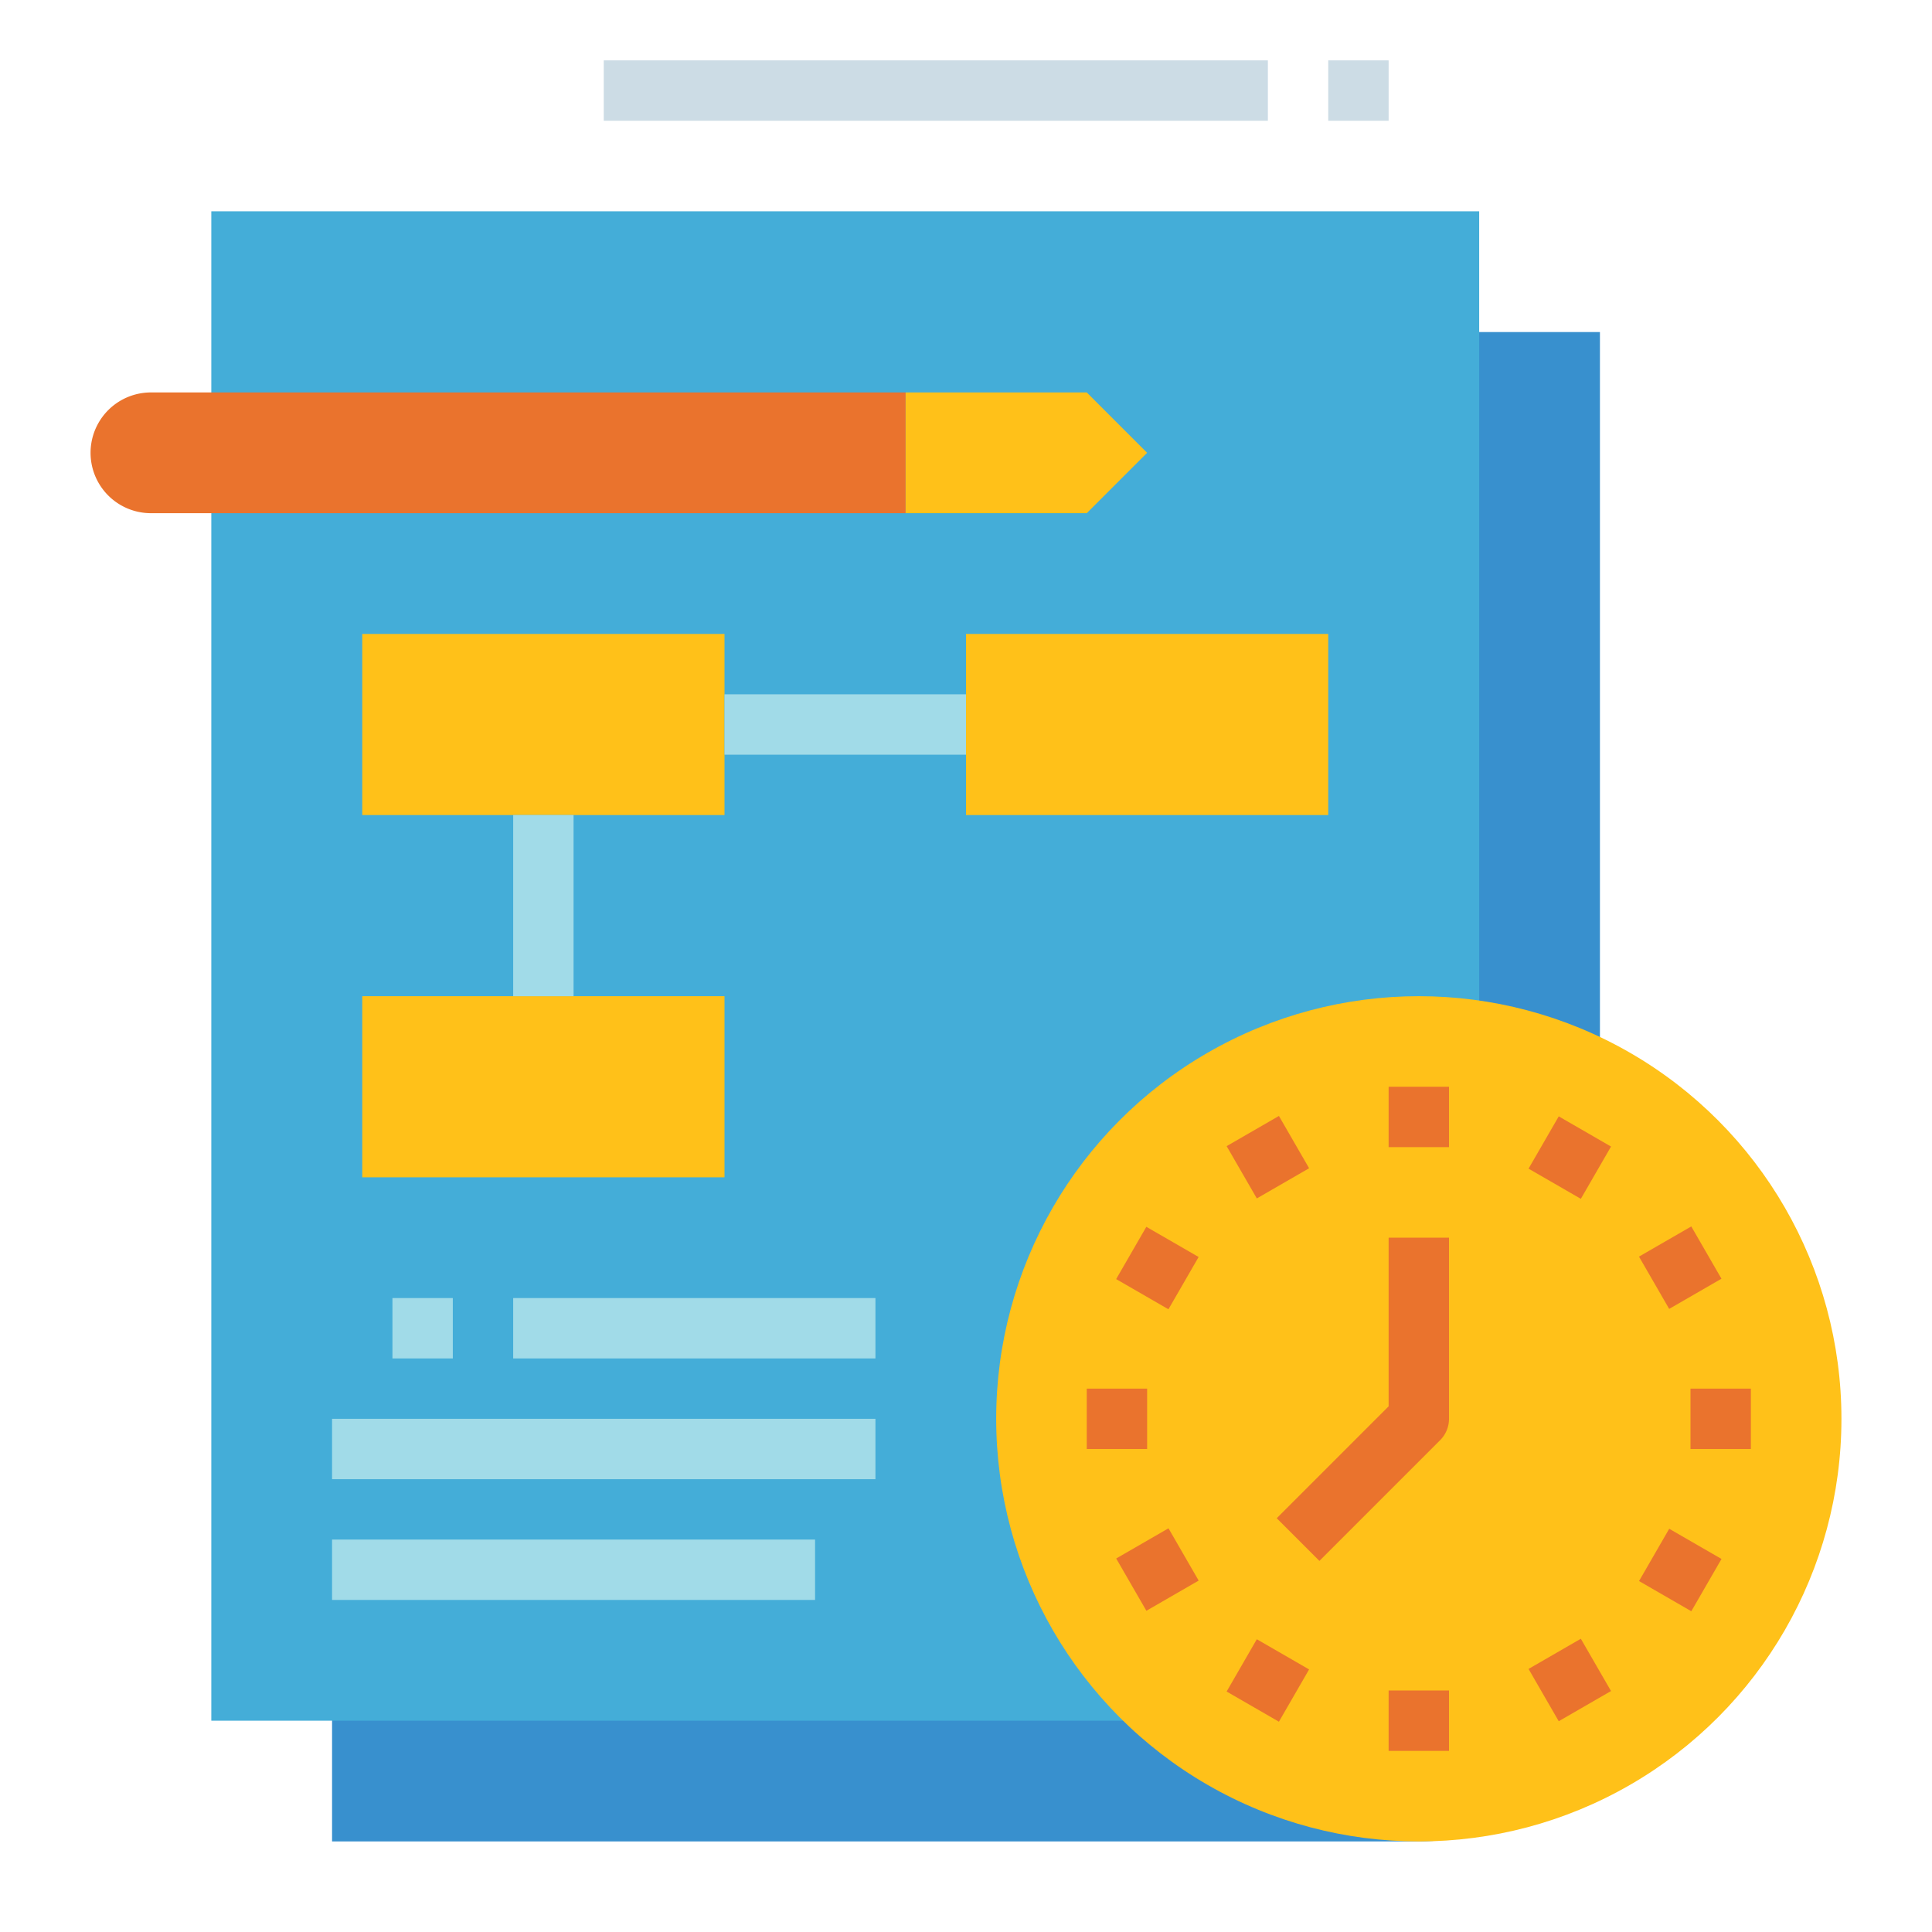 <svg height="512" viewBox="0 0 64 64" width="512" xmlns="http://www.w3.org/2000/svg"><path d="m11 11h42a0 0 0 0 1 0 0v44a6 6 0 0 1 -6 6h-36a0 0 0 0 1 0 0v-50a0 0 0 0 1 0 0z" fill="#3890ce"/><path d="m7 7h42v50h-42z" fill="#44add8"/><circle cx="47" cy="47" fill="#ffc119" r="14"/><g fill="#ea732d"><path d="m46 36h2v2h-2z"/><path d="m41 37.34h2v2h-2z" transform="matrix(.866 -.5 .5 .866 -13.542 26.131)"/><path d="m37.34 41h2v2h-2z" transform="matrix(.5 -.866 .866 .5 -17.202 54.208)"/><path d="m36 46h2v2h-2z"/><path d="m37.34 51h2v2h-2z" transform="matrix(.866 -.5 .5 .866 -20.861 26.131)"/><path d="m41 54.66h2v2h-2z" transform="matrix(.5 -.866 .866 .5 -27.202 64.21)"/><path d="m46 56h2v2h-2z"/><path d="m51 54.66h2v2h-2z" transform="matrix(.866 -.5 .5 .866 -20.861 33.45)"/><path d="m54.66 51h2v2h-2z" transform="matrix(.5 -.866 .866 .5 -17.201 74.21)"/><path d="m56 46h2v2h-2z"/><path d="m54.66 41h2v2h-2z" transform="matrix(.866 -.5 .5 .866 -13.542 33.451)"/><path d="m51 37.34h2v2h-2z" transform="matrix(.5 -.866 .866 .5 -7.201 64.209)"/><path d="m43.707 51.707-1.414-1.414 3.707-3.707v-5.586h2v6a1 1 0 0 1 -.293.707z"/><path d="m5 13a2 2 0 0 0 0 4h25v-4z"/></g><path d="m38 15-2-2h-5.999v4h5.999z" fill="#ffc119"/><path d="m32 21h12v6h-12z" fill="#ffc119"/><path d="m12 21h12v6h-12z" fill="#ffc119"/><path d="m12 33h12v6h-12z" fill="#ffc119"/><path d="m24 23h8v2h-8z" fill="#a1dbe8"/><path d="m17 27h2v6h-2z" fill="#a1dbe8"/><path d="m13 43h2v2h-2z" fill="#a1dbe8"/><path d="m17 43h12v2h-12z" fill="#a1dbe8"/><path d="m11 47h18v2h-18z" fill="#a1dbe8"/><path d="m11 51h16v2h-16z" fill="#a1dbe8"/><path d="m20 2h22v2h-22z" fill="#ccdce5"/><path d="m44 2h2v2h-2z" fill="#ccdce5"/></svg>